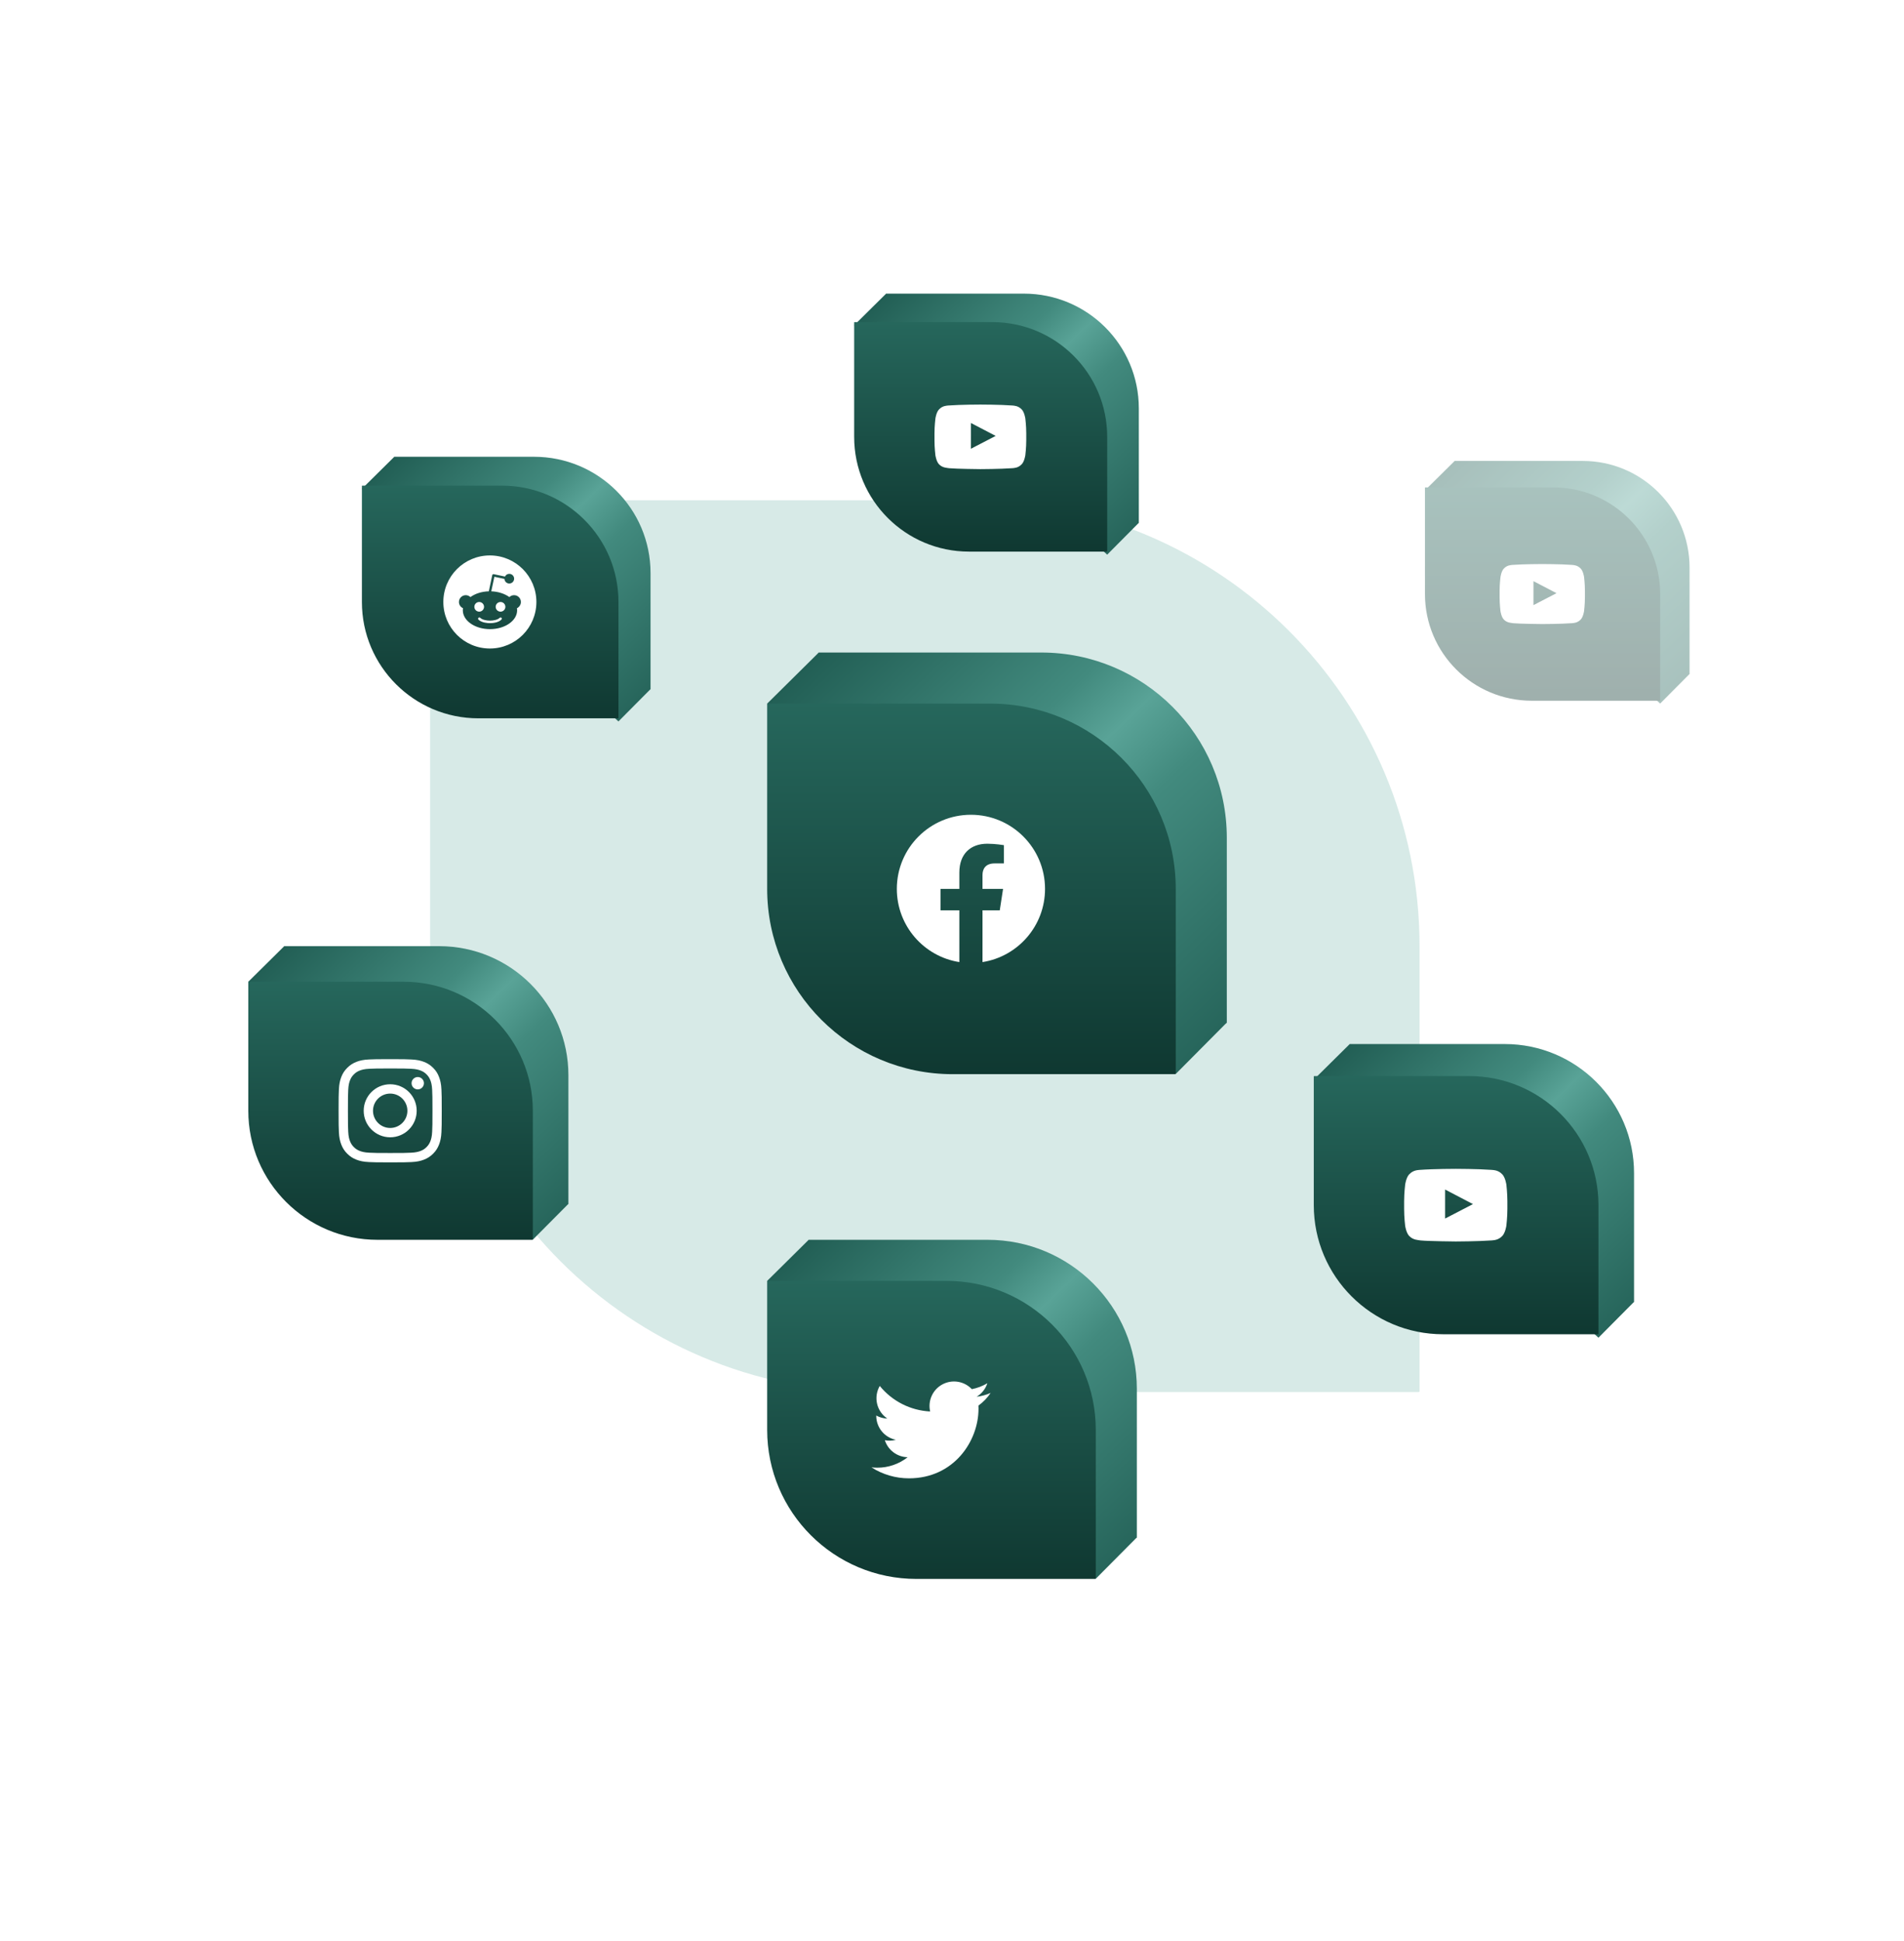 <svg width="157" height="160" viewBox="0 0 157 160" fill="none" xmlns="http://www.w3.org/2000/svg">
<g filter="url(#filter0_bd_806_74567)">
<path d="M117.053 114.689V78.001C117.053 57.7 100.595 41.242 80.293 41.242H35.536C35.497 41.242 35.465 41.274 35.465 41.314V78.001C35.465 98.303 51.922 114.761 72.224 114.761H116.981C117.021 114.761 117.053 114.729 117.053 114.689Z" fill="#389989" fill-opacity="0.2"/>
</g>
<path d="M101.16 69.068V84.298C101.16 84.342 101.099 84.36 101.068 84.391L96.949 88.537L63.259 58.005L67.47 53.837C67.47 53.813 67.49 53.794 67.514 53.794H85.86C94.31 53.794 101.16 60.632 101.16 69.068Z" fill="url(#paint0_linear_806_74567)"/>
<path d="M63.259 58.049V73.279C63.259 81.715 70.109 88.554 78.559 88.554H96.905C96.929 88.554 96.949 88.534 96.949 88.51V73.279C96.949 64.844 90.099 58.005 81.648 58.005H63.303C63.279 58.005 63.259 58.025 63.259 58.049Z" fill="url(#paint1_linear_806_74567)"/>
<g clip-path="url(#clip0_806_74567)">
<path d="M86.171 73.279C86.171 69.905 83.435 67.169 80.061 67.169C76.686 67.169 73.951 69.905 73.951 73.279C73.951 76.329 76.185 78.856 79.106 79.314V75.045H77.555V73.279H79.106V71.933C79.106 70.402 80.018 69.556 81.414 69.556C82.082 69.556 82.781 69.675 82.781 69.675V71.179H82.011C81.252 71.179 81.015 71.65 81.015 72.133V73.279H82.71L82.439 75.045H81.015V79.314C83.936 78.856 86.171 76.329 86.171 73.279Z" fill="white"/>
</g>
<path d="M46.869 88.639V99.245C46.869 99.276 46.826 99.288 46.805 99.31L43.936 102.197L20.474 80.934L23.407 78.032C23.407 78.015 23.42 78.001 23.437 78.001H36.213C42.099 78.001 46.869 82.764 46.869 88.639Z" fill="url(#paint2_linear_806_74567)"/>
<path d="M20.474 80.965V91.571C20.474 97.446 25.244 102.209 31.129 102.209H43.906C43.923 102.209 43.936 102.195 43.936 102.178V91.571C43.936 85.697 39.166 80.934 33.281 80.934H20.504C20.487 80.934 20.474 80.948 20.474 80.965Z" fill="url(#paint3_linear_806_74567)"/>
<g clip-path="url(#clip1_806_74567)">
<path d="M32.175 88.083C33.312 88.083 33.446 88.088 33.893 88.108C34.309 88.126 34.533 88.196 34.683 88.254C34.881 88.33 35.024 88.423 35.172 88.571C35.321 88.721 35.413 88.862 35.489 89.06C35.547 89.21 35.617 89.436 35.635 89.849C35.655 90.298 35.66 90.433 35.66 91.568C35.66 92.705 35.655 92.84 35.635 93.287C35.617 93.702 35.547 93.927 35.489 94.076C35.413 94.274 35.319 94.417 35.172 94.565C35.022 94.714 34.881 94.806 34.683 94.882C34.533 94.94 34.307 95.01 33.893 95.028C33.445 95.048 33.31 95.053 32.175 95.053C31.038 95.053 30.903 95.048 30.456 95.028C30.041 95.01 29.816 94.94 29.667 94.882C29.469 94.806 29.326 94.713 29.178 94.565C29.029 94.415 28.937 94.274 28.861 94.076C28.802 93.927 28.733 93.7 28.714 93.287C28.694 92.838 28.689 92.703 28.689 91.568C28.689 90.431 28.694 90.296 28.714 89.849C28.733 89.434 28.802 89.21 28.861 89.06C28.937 88.862 29.03 88.719 29.178 88.571C29.328 88.422 29.469 88.33 29.667 88.254C29.816 88.196 30.042 88.126 30.456 88.108C30.903 88.088 31.038 88.083 32.175 88.083ZM32.175 87.316C31.02 87.316 30.875 87.321 30.421 87.341C29.969 87.361 29.658 87.434 29.389 87.539C29.108 87.649 28.871 87.793 28.635 88.031C28.397 88.267 28.252 88.505 28.143 88.784C28.038 89.055 27.965 89.364 27.945 89.816C27.925 90.272 27.92 90.416 27.92 91.571C27.92 92.726 27.925 92.871 27.945 93.325C27.965 93.777 28.038 94.088 28.143 94.357C28.252 94.638 28.397 94.876 28.635 95.112C28.871 95.347 29.108 95.494 29.387 95.602C29.658 95.707 29.968 95.78 30.42 95.8C30.873 95.82 31.018 95.825 32.173 95.825C33.328 95.825 33.473 95.82 33.927 95.8C34.379 95.78 34.69 95.707 34.959 95.602C35.238 95.494 35.476 95.347 35.712 95.112C35.948 94.876 36.094 94.638 36.202 94.359C36.307 94.088 36.38 93.778 36.4 93.326C36.42 92.873 36.425 92.728 36.425 91.573C36.425 90.418 36.42 90.273 36.4 89.82C36.38 89.367 36.307 89.057 36.202 88.787C36.097 88.505 35.953 88.267 35.715 88.031C35.479 87.795 35.241 87.649 34.962 87.541C34.691 87.436 34.382 87.363 33.93 87.343C33.475 87.321 33.33 87.316 32.175 87.316Z" fill="white"/>
<path d="M32.175 89.386C30.968 89.386 29.989 90.365 29.989 91.571C29.989 92.778 30.968 93.757 32.175 93.757C33.382 93.757 34.36 92.778 34.36 91.571C34.36 90.365 33.382 89.386 32.175 89.386ZM32.175 92.989C31.392 92.989 30.757 92.354 30.757 91.571C30.757 90.788 31.392 90.154 32.175 90.154C32.958 90.154 33.593 90.788 33.593 91.571C33.593 92.354 32.958 92.989 32.175 92.989Z" fill="white"/>
<path d="M34.957 89.299C34.957 89.582 34.728 89.809 34.447 89.809C34.164 89.809 33.937 89.58 33.937 89.299C33.937 89.017 34.166 88.789 34.447 88.789C34.728 88.789 34.957 89.018 34.957 89.299Z" fill="white"/>
</g>
<path d="M93.742 114.494V126.743C93.742 126.778 93.693 126.792 93.668 126.818L90.355 130.152L63.259 105.596L66.646 102.244C66.646 102.225 66.662 102.209 66.681 102.209H81.436C88.233 102.209 93.742 107.709 93.742 114.494Z" fill="url(#paint4_linear_806_74567)"/>
<path d="M63.259 105.631V117.88C63.259 124.665 68.768 130.165 75.565 130.165H90.32C90.339 130.165 90.355 130.149 90.355 130.13V117.88C90.355 111.096 84.846 105.596 78.049 105.596H63.294C63.275 105.596 63.259 105.612 63.259 105.631Z" fill="url(#paint5_linear_806_74567)"/>
<g clip-path="url(#clip2_806_74567)">
<path d="M74.95 121.872C78.658 121.872 80.686 118.8 80.686 116.136C80.686 116.05 80.684 115.962 80.68 115.875C81.075 115.59 81.416 115.236 81.686 114.831C81.319 114.995 80.928 115.102 80.529 115.148C80.95 114.896 81.264 114.5 81.415 114.033C81.02 114.268 80.587 114.433 80.135 114.522C79.831 114.199 79.429 113.985 78.992 113.914C78.554 113.842 78.104 113.917 77.713 114.126C77.322 114.335 77.01 114.667 76.827 115.071C76.644 115.475 76.598 115.929 76.698 116.361C75.897 116.321 75.113 116.113 74.397 115.75C73.681 115.387 73.05 114.878 72.543 114.256C72.286 114.7 72.207 115.225 72.323 115.724C72.439 116.224 72.741 116.661 73.167 116.946C72.847 116.936 72.534 116.85 72.254 116.695V116.72C72.254 117.186 72.415 117.637 72.709 117.997C73.004 118.358 73.415 118.605 73.871 118.697C73.575 118.778 73.264 118.79 72.962 118.731C73.091 119.132 73.341 119.482 73.679 119.733C74.016 119.985 74.424 120.124 74.844 120.133C74.13 120.694 73.248 120.998 72.34 120.996C72.179 120.996 72.018 120.986 71.858 120.967C72.781 121.559 73.854 121.873 74.95 121.872Z" fill="white"/>
</g>
<path d="M134.74 96.713V107.324C134.74 107.355 134.697 107.367 134.675 107.389L131.806 110.278L108.332 89.004L111.266 86.101C111.266 86.084 111.28 86.07 111.297 86.07H124.079C129.967 86.07 134.74 90.835 134.74 96.713Z" fill="url(#paint6_linear_806_74567)"/>
<path d="M108.332 88.742V99.353C108.332 105.231 113.105 109.995 118.993 109.995H131.775C131.792 109.995 131.806 109.982 131.806 109.965V99.353C131.806 93.476 127.033 88.711 121.145 88.711H108.363C108.346 88.711 108.332 88.725 108.332 88.742Z" fill="url(#paint7_linear_806_74567)"/>
<g clip-path="url(#clip3_806_74567)">
<path d="M124.21 97.65C124.21 97.65 124.127 97.063 123.871 96.806C123.547 96.466 123.184 96.465 123.018 96.445C121.827 96.358 120.04 96.358 120.04 96.358H120.036C120.036 96.358 118.249 96.358 117.058 96.445C116.892 96.465 116.53 96.466 116.205 96.806C115.949 97.063 115.868 97.65 115.868 97.65C115.868 97.65 115.781 98.341 115.781 99.029V99.674C115.781 100.363 115.866 101.053 115.866 101.053C115.866 101.053 115.949 101.64 116.204 101.897C116.528 102.237 116.954 102.225 117.143 102.262C117.825 102.326 120.038 102.346 120.038 102.346C120.038 102.346 121.827 102.343 123.018 102.258C123.184 102.238 123.547 102.237 123.871 101.897C124.127 101.64 124.21 101.053 124.21 101.053C124.21 101.053 124.295 100.364 124.295 99.674V99.029C124.295 98.341 124.21 97.65 124.21 97.65ZM119.159 100.457V98.064L121.458 99.265L119.159 100.457Z" fill="white"/>
</g>
<g filter="url(#filter1_f_806_74567)">
<path d="M93.905 33.667V43.1C93.905 43.127 93.867 43.138 93.848 43.157L91.297 45.725L70.432 26.816L73.04 24.235C73.04 24.22 73.052 24.207 73.067 24.207H84.429C89.663 24.207 93.905 28.443 93.905 33.667Z" fill="url(#paint8_linear_806_74567)"/>
<path d="M70.432 26.582V36.014C70.432 41.239 74.674 45.474 79.908 45.474H91.27C91.285 45.474 91.297 45.462 91.297 45.447V36.014C91.297 30.79 87.055 26.555 81.821 26.555H70.459C70.444 26.555 70.432 26.567 70.432 26.582Z" fill="url(#paint9_linear_806_74567)"/>
<g clip-path="url(#clip4_806_74567)">
<path d="M84.547 34.501C84.547 34.501 84.473 33.979 84.246 33.75C83.957 33.449 83.635 33.447 83.487 33.429C82.429 33.352 80.84 33.352 80.84 33.352H80.837C80.837 33.352 79.248 33.352 78.19 33.429C78.042 33.447 77.72 33.449 77.432 33.75C77.204 33.979 77.132 34.501 77.132 34.501C77.132 34.501 77.055 35.114 77.055 35.726V36.3C77.055 36.912 77.13 37.525 77.13 37.525C77.13 37.525 77.204 38.047 77.43 38.276C77.718 38.578 78.097 38.567 78.265 38.6C78.871 38.657 80.839 38.675 80.839 38.675C80.839 38.675 82.429 38.672 83.487 38.597C83.635 38.579 83.957 38.578 84.246 38.276C84.473 38.047 84.547 37.525 84.547 37.525C84.547 37.525 84.623 36.913 84.623 36.3V35.726C84.623 35.114 84.547 34.501 84.547 34.501ZM80.057 36.996V34.869L82.101 35.936L80.057 36.996Z" fill="white"/>
</g>
</g>
<g opacity="0.4" filter="url(#filter2_f_806_74567)">
<path d="M139.318 46.793V55.56C139.318 55.585 139.283 55.595 139.265 55.613L136.894 58L117.5 40.424L119.924 38.025C119.924 38.011 119.936 38 119.95 38H130.51C135.375 38 139.318 41.937 139.318 46.793Z" fill="url(#paint10_linear_806_74567)"/>
<path d="M117.5 40.207V48.974C117.5 53.83 121.443 57.767 126.308 57.767H136.869C136.883 57.767 136.894 57.755 136.894 57.742V48.974C136.894 44.118 132.95 40.182 128.086 40.182H117.525C117.511 40.182 117.5 40.193 117.5 40.207Z" fill="url(#paint11_linear_806_74567)"/>
<g clip-path="url(#clip5_806_74567)">
<path d="M130.619 47.568C130.619 47.568 130.551 47.083 130.339 46.87C130.071 46.589 129.772 46.588 129.634 46.571C128.651 46.5 127.174 46.5 127.174 46.5H127.171C127.171 46.5 125.694 46.5 124.71 46.571C124.573 46.588 124.274 46.589 124.006 46.87C123.794 47.083 123.727 47.568 123.727 47.568C123.727 47.568 123.655 48.138 123.655 48.706V49.239C123.655 49.808 123.725 50.378 123.725 50.378C123.725 50.378 123.794 50.863 124.004 51.076C124.272 51.356 124.624 51.347 124.78 51.377C125.344 51.431 127.172 51.447 127.172 51.447C127.172 51.447 128.651 51.444 129.634 51.374C129.772 51.358 130.071 51.356 130.339 51.076C130.551 50.863 130.619 50.378 130.619 50.378C130.619 50.378 130.689 49.81 130.689 49.239V48.706C130.689 48.138 130.619 47.568 130.619 47.568ZM126.446 49.886V47.91L128.346 48.901L126.446 49.886Z" fill="white"/>
</g>
</g>
<path d="M53.642 47.247V56.81C53.642 56.838 53.603 56.849 53.583 56.869L50.997 59.472L29.842 40.3L32.486 37.683C32.486 37.668 32.499 37.656 32.514 37.656H44.034C49.34 37.656 53.642 41.95 53.642 47.247Z" fill="url(#paint12_linear_806_74567)"/>
<path d="M29.842 40.063V49.627C29.842 54.924 34.143 59.218 39.45 59.218H50.969C50.985 59.218 50.997 59.206 50.997 59.19V49.627C50.997 44.33 46.696 40.036 41.389 40.036H29.869C29.854 40.036 29.842 40.048 29.842 40.063Z" fill="url(#paint13_linear_806_74567)"/>
<path fill-rule="evenodd" clip-rule="evenodd" d="M44.23 49.627C44.23 51.745 42.512 53.463 40.393 53.463C38.274 53.463 36.557 51.745 36.557 49.627C36.557 47.508 38.274 45.79 40.393 45.79C42.512 45.79 44.23 47.508 44.23 49.627ZM42.39 49.066C42.7 49.066 42.951 49.317 42.951 49.627C42.951 49.855 42.812 50.053 42.628 50.142C42.637 50.196 42.641 50.25 42.641 50.309C42.641 51.17 41.641 51.866 40.402 51.866C39.164 51.866 38.163 51.17 38.163 50.309C38.163 50.25 38.167 50.192 38.176 50.138C37.979 50.048 37.844 49.855 37.844 49.627C37.844 49.317 38.096 49.066 38.405 49.066C38.553 49.066 38.693 49.128 38.791 49.223C39.177 48.94 39.711 48.765 40.308 48.747L40.59 47.41C40.599 47.383 40.613 47.361 40.635 47.347C40.658 47.334 40.685 47.329 40.712 47.334L41.641 47.531C41.703 47.396 41.838 47.307 41.995 47.307C42.215 47.307 42.394 47.486 42.394 47.706C42.394 47.926 42.215 48.105 41.995 48.105C41.78 48.105 41.605 47.935 41.596 47.724L40.766 47.549L40.51 48.747C41.093 48.77 41.623 48.949 42.004 49.223C42.103 49.124 42.237 49.066 42.39 49.066ZM39.514 49.627C39.294 49.627 39.114 49.806 39.114 50.026C39.114 50.246 39.294 50.425 39.514 50.425C39.733 50.425 39.913 50.246 39.913 50.026C39.913 49.806 39.733 49.627 39.514 49.627ZM40.398 51.372C40.55 51.372 41.071 51.354 41.344 51.08C41.385 51.04 41.385 50.977 41.353 50.932C41.313 50.892 41.246 50.892 41.205 50.932C41.03 51.103 40.667 51.166 40.402 51.166C40.137 51.166 39.769 51.103 39.599 50.932C39.559 50.892 39.491 50.892 39.451 50.932C39.41 50.973 39.41 51.04 39.451 51.08C39.72 51.349 40.245 51.372 40.398 51.372ZM40.873 50.026C40.873 50.246 41.053 50.425 41.273 50.425C41.492 50.425 41.672 50.246 41.672 50.026C41.672 49.806 41.492 49.627 41.273 49.627C41.053 49.627 40.873 49.806 40.873 50.026Z" fill="white"/>
<defs>
<filter id="filter0_bd_806_74567" x="-44.535" y="-38.758" width="241.588" height="233.519" filterUnits="userSpaceOnUse" color-interpolation-filters="sRGB">
<feFlood flood-opacity="0" result="BackgroundImageFix"/>
<feGaussianBlur in="BackgroundImageFix" stdDeviation="40"/>
<feComposite in2="SourceAlpha" operator="in" result="effect1_backgroundBlur_806_74567"/>
<feColorMatrix in="SourceAlpha" type="matrix" values="0 0 0 0 0 0 0 0 0 0 0 0 0 0 0 0 0 0 127 0" result="hardAlpha"/>
<feOffset/>
<feGaussianBlur stdDeviation="17.5"/>
<feColorMatrix type="matrix" values="0 0 0 0 0 0 0 0 0 0 0 0 0 0 0 0 0 0 0.05 0"/>
<feBlend mode="normal" in2="effect1_backgroundBlur_806_74567" result="effect2_dropShadow_806_74567"/>
<feBlend mode="normal" in="SourceGraphic" in2="effect2_dropShadow_806_74567" result="shape"/>
</filter>
<filter id="filter1_f_806_74567" x="64.432" y="18.207" width="35.474" height="33.518" filterUnits="userSpaceOnUse" color-interpolation-filters="sRGB">
<feFlood flood-opacity="0" result="BackgroundImageFix"/>
<feBlend mode="normal" in="SourceGraphic" in2="BackgroundImageFix" result="shape"/>
<feGaussianBlur stdDeviation="3" result="effect1_foregroundBlur_806_74567"/>
</filter>
<filter id="filter2_f_806_74567" x="107.5" y="28" width="41.818" height="40" filterUnits="userSpaceOnUse" color-interpolation-filters="sRGB">
<feFlood flood-opacity="0" result="BackgroundImageFix"/>
<feBlend mode="normal" in="SourceGraphic" in2="BackgroundImageFix" result="shape"/>
<feGaussianBlur stdDeviation="5" result="effect1_foregroundBlur_806_74567"/>
</filter>
<linearGradient id="paint0_linear_806_74567" x1="67.681" y1="53.794" x2="101.16" y2="88.748" gradientUnits="userSpaceOnUse">
<stop stop-color="#225F55"/>
<stop offset="0.339" stop-color="#428A7E"/>
<stop offset="0.443" stop-color="#59A397"/>
<stop offset="0.568" stop-color="#428A7E"/>
<stop offset="1" stop-color="#225F55"/>
</linearGradient>
<linearGradient id="paint1_linear_806_74567" x1="80.104" y1="58.005" x2="80.104" y2="88.554" gradientUnits="userSpaceOnUse">
<stop stop-color="#26675C"/>
<stop offset="1" stop-color="#0F3831"/>
</linearGradient>
<linearGradient id="paint2_linear_806_74567" x1="23.553" y1="78.001" x2="46.869" y2="102.344" gradientUnits="userSpaceOnUse">
<stop stop-color="#225F55"/>
<stop offset="0.339" stop-color="#428A7E"/>
<stop offset="0.443" stop-color="#59A397"/>
<stop offset="0.568" stop-color="#428A7E"/>
<stop offset="1" stop-color="#225F55"/>
</linearGradient>
<linearGradient id="paint3_linear_806_74567" x1="32.205" y1="80.934" x2="32.205" y2="102.209" gradientUnits="userSpaceOnUse">
<stop stop-color="#26675C"/>
<stop offset="1" stop-color="#0F3831"/>
</linearGradient>
<linearGradient id="paint4_linear_806_74567" x1="66.815" y1="102.209" x2="93.742" y2="130.321" gradientUnits="userSpaceOnUse">
<stop stop-color="#225F55"/>
<stop offset="0.339" stop-color="#428A7E"/>
<stop offset="0.443" stop-color="#59A397"/>
<stop offset="0.568" stop-color="#428A7E"/>
<stop offset="1" stop-color="#225F55"/>
</linearGradient>
<linearGradient id="paint5_linear_806_74567" x1="76.807" y1="105.596" x2="76.807" y2="130.165" gradientUnits="userSpaceOnUse">
<stop stop-color="#26675C"/>
<stop offset="1" stop-color="#0F3831"/>
</linearGradient>
<linearGradient id="paint6_linear_806_74567" x1="111.413" y1="86.07" x2="134.74" y2="110.424" gradientUnits="userSpaceOnUse">
<stop stop-color="#225F55"/>
<stop offset="0.339" stop-color="#428A7E"/>
<stop offset="0.443" stop-color="#59A397"/>
<stop offset="0.568" stop-color="#428A7E"/>
<stop offset="1" stop-color="#225F55"/>
</linearGradient>
<linearGradient id="paint7_linear_806_74567" x1="120.069" y1="88.711" x2="120.069" y2="109.995" gradientUnits="userSpaceOnUse">
<stop stop-color="#26675C"/>
<stop offset="1" stop-color="#0F3831"/>
</linearGradient>
<linearGradient id="paint8_linear_806_74567" x1="73.17" y1="24.207" x2="93.905" y2="45.856" gradientUnits="userSpaceOnUse">
<stop stop-color="#225F55"/>
<stop offset="0.339" stop-color="#428A7E"/>
<stop offset="0.443" stop-color="#59A397"/>
<stop offset="0.568" stop-color="#428A7E"/>
<stop offset="1" stop-color="#225F55"/>
</linearGradient>
<linearGradient id="paint9_linear_806_74567" x1="80.864" y1="26.555" x2="80.864" y2="45.474" gradientUnits="userSpaceOnUse">
<stop stop-color="#26675C"/>
<stop offset="1" stop-color="#0F3831"/>
</linearGradient>
<linearGradient id="paint10_linear_806_74567" x1="120.045" y1="38" x2="139.318" y2="58.121" gradientUnits="userSpaceOnUse">
<stop stop-color="#225F55"/>
<stop offset="0.339" stop-color="#428A7E"/>
<stop offset="0.443" stop-color="#59A397"/>
<stop offset="0.568" stop-color="#428A7E"/>
<stop offset="1" stop-color="#225F55"/>
</linearGradient>
<linearGradient id="paint11_linear_806_74567" x1="127.197" y1="40.182" x2="127.197" y2="57.767" gradientUnits="userSpaceOnUse">
<stop stop-color="#26675C"/>
<stop offset="1" stop-color="#0F3831"/>
</linearGradient>
<linearGradient id="paint12_linear_806_74567" x1="32.618" y1="37.656" x2="53.642" y2="59.605" gradientUnits="userSpaceOnUse">
<stop stop-color="#225F55"/>
<stop offset="0.339" stop-color="#428A7E"/>
<stop offset="0.443" stop-color="#59A397"/>
<stop offset="0.568" stop-color="#428A7E"/>
<stop offset="1" stop-color="#225F55"/>
</linearGradient>
<linearGradient id="paint13_linear_806_74567" x1="40.419" y1="40.036" x2="40.419" y2="59.218" gradientUnits="userSpaceOnUse">
<stop stop-color="#26675C"/>
<stop offset="1" stop-color="#0F3831"/>
</linearGradient>
<clipPath id="clip0_806_74567">
<rect width="12.219" height="12.219" fill="white" transform="translate(73.951 67.169)"/>
</clipPath>
<clipPath id="clip1_806_74567">
<rect width="8.51" height="8.51" fill="white" transform="translate(27.92 87.316)"/>
</clipPath>
<clipPath id="clip2_806_74567">
<rect width="9.828" height="9.828" fill="white" transform="translate(71.858 112.966)"/>
</clipPath>
<clipPath id="clip3_806_74567">
<rect width="8.514" height="8.514" fill="white" transform="translate(115.781 95.096)"/>
</clipPath>
<clipPath id="clip4_806_74567">
<rect width="7.568" height="7.568" fill="white" transform="translate(77.055 32.23)"/>
</clipPath>
<clipPath id="clip5_806_74567">
<rect width="7.034" height="7.034" fill="white" transform="translate(123.655 45.457)"/>
</clipPath>
</defs>
</svg>
